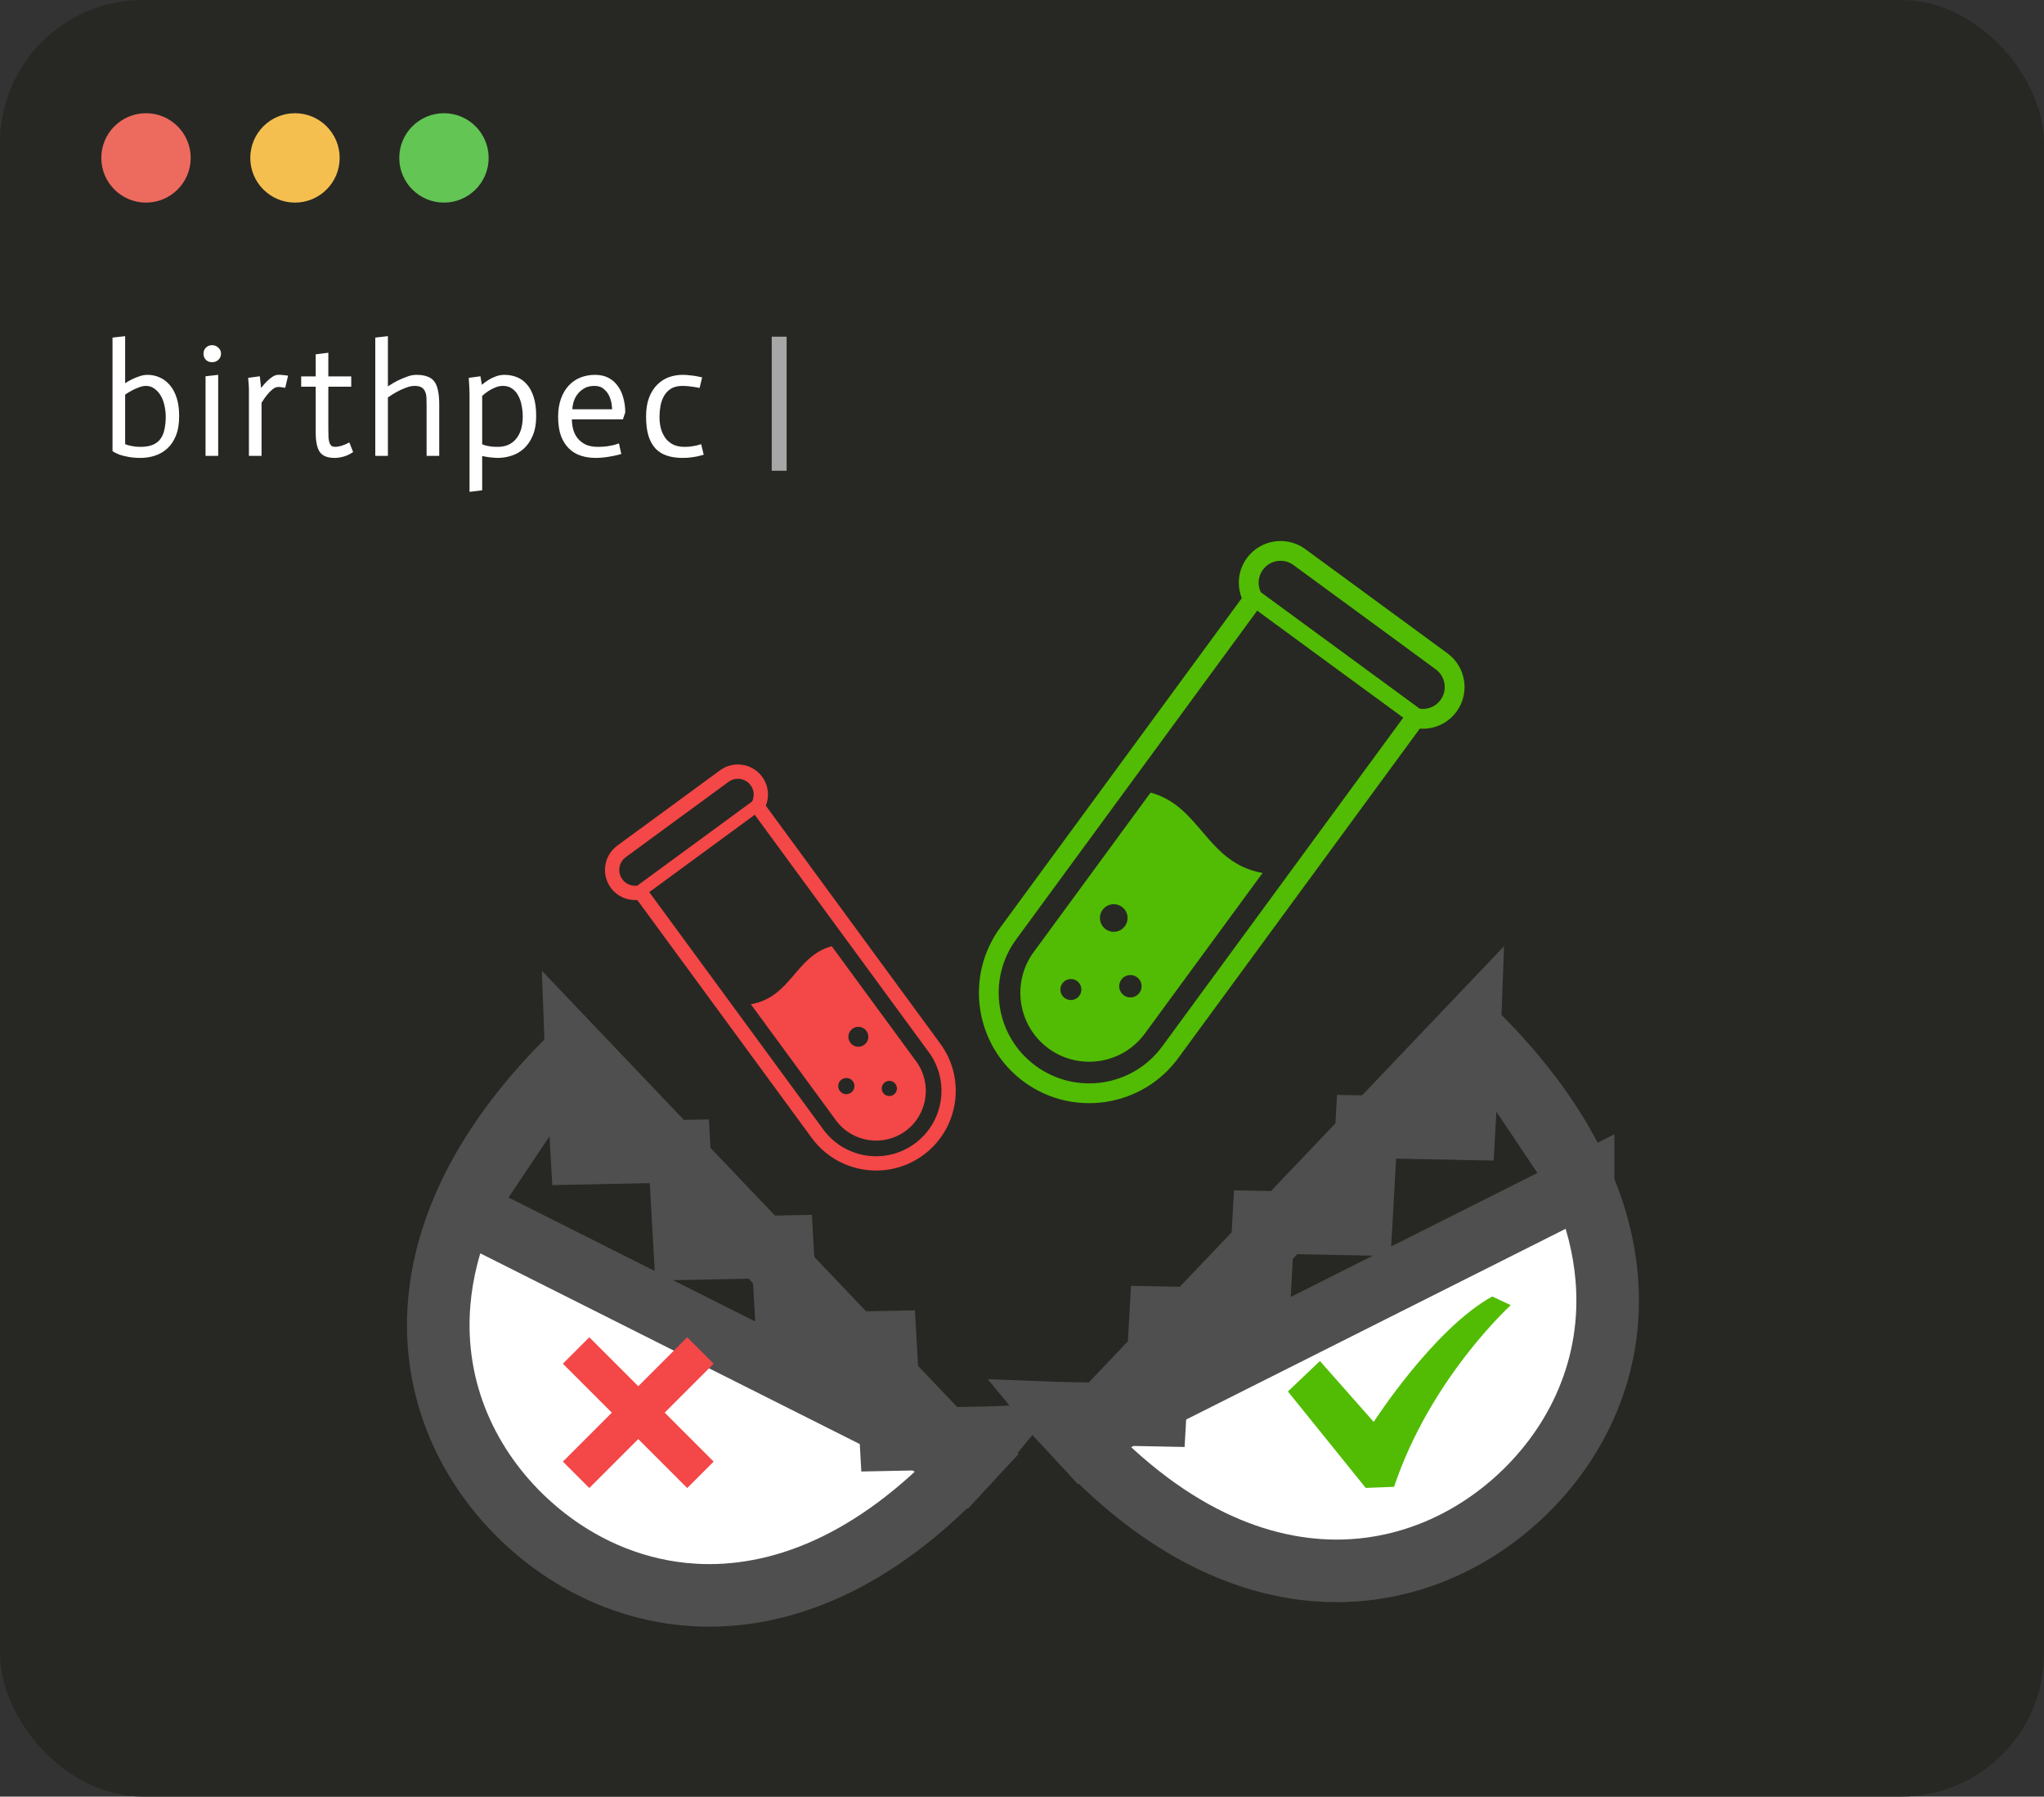 <svg width="686" height="603" viewBox="0 0 686 603" fill="none" xmlns="http://www.w3.org/2000/svg">
<rect x="0" y="0" width="686" height="603" fill="#333333" stroke="none"/>
<rect width="686" height="603" rx="48" fill="#272823"/>
<circle cx="49" cy="53" r="15" fill="#ED6A5E"/>
<circle cx="99" cy="53" r="15" fill="#F5BF50"/>
<circle cx="149" cy="53" r="15" fill="#62C554"/>
<path d="M193.38 353.143C190.539 355.847 187.746 358.673 185.01 361.624L193.38 353.143ZM193.38 353.143L193.405 353.807L193.409 353.901L193.414 353.995L194.7 376.944L195.266 387.057L205.393 386.855L228.002 386.404L229.268 408.982L229.834 419.094L239.96 418.893L262.574 418.443L263.841 441.026L264.409 451.135L274.532 450.936L297.149 450.491L298.419 473.074L298.987 483.183L309.111 482.982L331.363 482.541L331.458 482.539L331.553 482.535L332.196 482.511C329.815 485.411 327.319 488.274 324.706 491.094L193.38 353.143ZM155.326 405.958L155.325 405.96C150.789 416.695 148.256 427.142 147.412 437.094L147.411 437.102C146.136 452.011 148.654 466.008 153.873 478.405L153.874 478.407C159.109 490.85 167.053 501.776 176.685 510.703C185.247 518.638 195.285 525.126 206.406 529.475C214.734 532.728 223.682 534.782 233.033 535.32L233.039 535.321C247.039 536.135 262.155 533.555 277.58 526.559L277.583 526.557C293.042 519.554 308.958 508.086 324.706 491.094L155.326 405.958ZM155.326 405.958C161.378 391.628 171.008 376.732 185.009 361.625L155.326 405.958Z" fill="white" stroke="#4F4F4F" stroke-width="21"/>
<path d="M493.264 344.911C496.106 347.615 498.899 350.442 501.634 353.392L493.264 344.911ZM493.264 344.911L493.239 345.575L493.235 345.669L493.23 345.764L491.945 368.713L491.378 378.826L481.252 378.624L458.642 378.172L457.377 400.751L456.81 410.862L446.685 410.661L424.07 410.212L422.803 432.795L422.235 442.903L412.113 442.704L389.495 442.259L388.225 464.842L387.657 474.951L377.534 474.751L355.281 474.309L355.186 474.307L355.091 474.304L354.448 474.279C356.829 477.179 359.325 480.043 361.938 482.862L493.264 344.911ZM531.319 397.727L531.319 397.728C535.855 408.464 538.389 418.91 539.232 428.862L539.233 428.87C540.508 443.779 537.991 457.776 532.771 470.173L532.77 470.176C527.535 482.618 519.592 493.544 509.96 502.471C501.397 510.407 491.359 516.894 480.239 521.243C471.911 524.496 462.963 526.551 453.612 527.089L453.605 527.089C439.606 527.904 424.489 525.323 409.065 518.327L409.061 518.326C393.602 511.322 377.687 499.854 361.938 482.862L531.319 397.727ZM531.319 397.727C525.267 383.397 515.636 368.5 501.635 353.394L531.319 397.727Z" fill="white" stroke="#4F4F4F" stroke-width="21"/>
<path d="M239.513 457.699L230.643 448.83L214.213 465.26L197.783 448.83L188.913 457.699L205.343 474.129L188.913 490.56L197.783 499.429L214.213 482.999L230.644 499.429L239.513 490.56L223.082 474.129L239.513 457.699Z" fill="#F44747"/>
<path d="M500.816 435.136C481.05 446.089 461.041 477.245 461.041 477.245L442.985 456.799L432.247 467.022L458.356 499.393L467.873 499.028C480.075 462.516 507.039 438.057 507.039 438.057L500.816 435.136Z" fill="#51BC03"/>
<path d="M207.167 283.824L241.659 258.536C246.158 255.238 252.502 256.213 255.803 260.715C257.935 263.624 258.279 267.304 257.037 270.434L257.579 271.173L315.6 350.311C324.32 362.206 321.74 378.98 309.843 387.702C297.946 396.424 281.171 393.841 272.45 381.946L214.429 302.808L213.888 302.07C210.532 302.31 207.127 300.874 204.994 297.966C201.694 293.464 202.67 287.121 207.167 283.824ZM218.667 300.463L231.169 317.516L276.324 379.106C283.49 388.88 297.226 390.995 307.002 383.828C316.778 376.661 318.891 362.926 311.725 353.151L266.795 291.868L254.068 274.509L253.295 273.455C253.15 273.572 253.003 273.688 252.85 273.8L218.358 299.088C218.204 299.201 218.053 299.304 217.894 299.409L218.667 300.463V300.463ZM213.899 297.243L215.464 296.095L250.865 270.141L252.435 268.99C253.252 267.28 253.126 265.19 251.928 263.556C250.192 261.189 246.869 260.677 244.501 262.413L210.009 287.701C207.642 289.436 207.13 292.761 208.865 295.128C210.064 296.762 212.022 297.507 213.899 297.243Z" fill="#F44747"/>
<path d="M279.147 317.581L307.498 356.25C312.943 363.677 311.332 374.154 303.903 379.6C296.475 385.047 285.996 383.433 280.551 376.007L252.004 337.07C265.649 334.617 266.93 320.88 279.147 317.581ZM290.777 345.998C289.683 344.51 287.585 344.189 286.097 345.286C284.608 346.38 284.289 348.473 285.384 349.96C286.479 351.454 288.571 351.776 290.061 350.678C291.551 349.586 291.872 347.491 290.777 345.998ZM299.983 367.376C301.118 366.543 301.362 364.95 300.529 363.813C299.695 362.679 298.097 362.433 296.962 363.268C295.828 364.102 295.585 365.697 296.419 366.831C297.252 367.966 298.847 368.211 299.983 367.376ZM281.855 366.134C282.742 367.345 284.444 367.608 285.654 366.718C286.865 365.83 287.126 364.129 286.237 362.916C285.349 361.705 283.644 361.446 282.434 362.335C281.223 363.223 280.964 364.923 281.855 366.134Z" fill="#F44747"/>
<path d="M485.81 219.292L438.058 184.282C431.83 179.716 423.047 181.066 418.478 187.299C415.526 191.326 415.05 196.421 416.768 200.754L416.019 201.777L335.693 311.338C323.62 327.805 327.193 351.028 343.663 363.103C360.133 375.178 383.358 371.603 395.431 355.135L475.757 245.574L476.506 244.552C481.152 244.885 485.866 242.896 488.818 238.87C493.388 232.637 492.036 223.856 485.81 219.292ZM469.89 242.327L452.581 265.936L390.067 351.203C380.146 364.734 361.13 367.662 347.595 357.739C334.062 347.818 331.136 328.802 341.057 315.27L403.26 230.428L420.88 206.395L421.95 204.936C422.15 205.098 422.354 205.259 422.565 205.414L470.318 240.424C470.53 240.579 470.74 240.722 470.96 240.868L469.89 242.327V242.327ZM476.49 237.869L474.324 236.28L425.314 200.348L423.14 198.755C422.009 196.387 422.183 193.494 423.842 191.232C426.245 187.954 430.846 187.246 434.124 189.649L481.876 224.659C485.152 227.061 485.862 231.663 483.459 234.941C481.8 237.203 479.089 238.235 476.49 237.869Z" fill="#51BC03"/>
<path d="M386.159 266.026L346.909 319.561C339.372 329.842 341.601 344.347 351.886 351.887C362.17 359.427 376.678 357.193 384.216 346.912L423.737 293.006C404.846 289.611 403.072 270.592 386.159 266.026ZM370.058 305.367C371.573 303.308 374.477 302.863 376.538 304.381C378.598 305.896 379.04 308.793 377.525 310.853C376.009 312.92 373.112 313.366 371.05 311.846C368.987 310.334 368.542 307.434 370.058 305.367ZM357.313 334.963C355.742 333.811 355.404 331.605 356.558 330.031C357.711 328.46 359.924 328.12 361.496 329.276C363.065 330.431 363.401 332.639 362.247 334.209C361.095 335.781 358.886 336.12 357.313 334.963ZM382.411 333.244C381.181 334.921 378.826 335.284 377.151 334.052C375.474 332.823 375.113 330.468 376.344 328.789C377.573 327.112 379.934 326.753 381.608 327.985C383.285 329.214 383.644 331.567 382.411 333.244Z" fill="#51BC03"/>
<path d="M37.763 113.303L42.003 112.826V128.62C42.78 128.09 43.593 127.631 44.441 127.242C45.148 126.889 45.943 126.571 46.826 126.288C47.709 125.97 48.593 125.811 49.476 125.811C50.925 125.811 52.285 126.094 53.557 126.659C54.864 127.224 55.995 128.072 56.949 129.203C57.938 130.334 58.716 131.765 59.281 133.496C59.846 135.227 60.129 137.277 60.129 139.644C60.129 142.259 59.758 144.467 59.016 146.269C58.309 148.036 57.338 149.467 56.101 150.562C54.9 151.657 53.522 152.452 51.967 152.947C50.412 153.442 48.822 153.689 47.197 153.689C45.572 153.689 44.158 153.565 42.957 153.318C41.791 153.106 40.819 152.859 40.042 152.576C39.123 152.223 38.364 151.834 37.763 151.41V113.303ZM42.003 149.078C42.462 149.255 42.957 149.414 43.487 149.555C44.017 149.661 44.582 149.767 45.183 149.873C45.819 149.944 46.49 149.979 47.197 149.979C48.822 149.979 50.183 149.749 51.278 149.29C52.373 148.831 53.239 148.159 53.875 147.276C54.511 146.393 54.953 145.333 55.2 144.096C55.483 142.824 55.624 141.411 55.624 139.856C55.624 138.619 55.483 137.383 55.2 136.146C54.953 134.909 54.546 133.814 53.981 132.86C53.416 131.871 52.709 131.076 51.861 130.475C51.048 129.839 50.094 129.521 48.999 129.521C48.257 129.521 47.48 129.68 46.667 129.998C45.854 130.281 45.095 130.616 44.388 131.005C43.575 131.429 42.78 131.906 42.003 132.436V149.078ZM68.985 126.288L73.225 125.811V153H68.985V126.288ZM68.296 118.709C68.296 117.896 68.561 117.225 69.091 116.695C69.656 116.13 70.345 115.847 71.158 115.847C72.006 115.847 72.712 116.13 73.278 116.695C73.878 117.225 74.179 117.896 74.179 118.709C74.179 119.522 73.878 120.211 73.278 120.776C72.712 121.306 72.006 121.571 71.158 121.571C70.345 121.571 69.656 121.306 69.091 120.776C68.561 120.211 68.296 119.522 68.296 118.709ZM83.54 130.634C83.54 129.821 83.452 128.549 83.275 126.818L87.197 126.288L87.621 130.157H87.674C88.31 129.344 88.928 128.638 89.529 128.037C90.13 127.436 90.748 126.924 91.384 126.5C92.055 126.041 92.691 125.811 93.292 125.811C94.105 125.776 95.235 125.864 96.684 126.076L95.73 130.157C94.564 129.945 93.751 129.857 93.292 129.892C92.691 129.892 92.055 130.175 91.384 130.74C90.713 131.305 90.13 131.906 89.635 132.542C88.999 133.319 88.381 134.203 87.78 135.192V153H83.54V130.634ZM110.195 118.391V126.341H117.88V129.786H110.195V143.937C110.195 145.103 110.212 146.075 110.248 146.852C110.318 147.629 110.442 148.248 110.619 148.707C110.795 149.166 111.043 149.502 111.361 149.714C111.679 149.891 112.085 149.979 112.58 149.979C113.922 149.944 115.477 149.449 117.244 148.495L118.516 151.728C117.35 152.505 116.254 153.018 115.23 153.265C114.24 153.548 113.251 153.689 112.262 153.689C109.93 153.689 108.287 153.035 107.333 151.728C106.414 150.385 105.955 148.177 105.955 145.103V129.786H101.079V126.341H105.955V118.921L110.195 118.391ZM125.949 113.303L130.189 112.826V129.68C131.249 128.973 132.292 128.355 133.316 127.825C134.376 127.295 135.454 126.836 136.549 126.447C137.645 126.023 138.705 125.811 139.729 125.811C141.178 125.811 142.379 125.988 143.333 126.341C144.323 126.659 145.118 127.207 145.718 127.984C146.319 128.761 146.743 129.786 146.99 131.058C147.273 132.33 147.414 133.92 147.414 135.828V153H143.174V136.305C143.174 135.245 143.157 134.309 143.121 133.496C143.086 132.648 142.927 131.941 142.644 131.376C142.397 130.775 141.991 130.316 141.425 129.998C140.895 129.68 140.136 129.521 139.146 129.521C138.228 129.521 137.238 129.733 136.178 130.157C135.118 130.546 134.111 131.005 133.157 131.535C132.203 132.065 131.214 132.683 130.189 133.39V153H125.949V113.303ZM157.585 132.489C157.585 131.217 157.496 129.327 157.32 126.818L161.242 126.288L161.719 129.15C162.425 128.549 163.15 128.019 163.892 127.56C164.669 127.065 165.499 126.659 166.383 126.341C167.301 125.988 168.273 125.811 169.298 125.811C170.746 125.811 172.107 126.058 173.379 126.553C174.686 127.048 175.817 127.843 176.771 128.938C177.76 130.033 178.537 131.464 179.103 133.231C179.668 134.962 179.951 137.1 179.951 139.644C179.951 142.223 179.562 144.414 178.785 146.216C178.043 147.983 177.053 149.431 175.817 150.562C174.615 151.657 173.237 152.452 171.683 152.947C170.163 153.442 168.609 153.689 167.019 153.689C165.323 153.654 163.591 153.442 161.825 153.053V164.554L157.585 165.084V132.489ZM167.019 149.979C168.503 149.979 169.775 149.714 170.835 149.184C171.895 148.654 172.76 147.93 173.432 147.011C174.138 146.057 174.651 144.979 174.969 143.778C175.287 142.541 175.446 141.234 175.446 139.856C175.446 138.619 175.322 137.383 175.075 136.146C174.863 134.909 174.492 133.814 173.962 132.86C173.467 131.871 172.796 131.076 171.948 130.475C171.1 129.839 170.057 129.521 168.821 129.521C167.902 129.521 167.036 129.698 166.224 130.051C165.411 130.369 164.634 130.775 163.892 131.27C163.185 131.729 162.496 132.259 161.825 132.86V149.131C162.213 149.272 162.637 149.414 163.097 149.555C163.591 149.661 164.157 149.767 164.793 149.873C165.464 149.944 166.206 149.979 167.019 149.979ZM208.52 152.364C207.707 152.611 206.859 152.823 205.976 153C205.128 153.177 204.174 153.336 203.114 153.477C202.089 153.618 201.012 153.689 199.881 153.689C198.114 153.689 196.471 153.442 194.952 152.947C193.433 152.452 192.108 151.657 190.977 150.562C189.846 149.467 188.945 148.053 188.274 146.322C187.638 144.555 187.32 142.4 187.32 139.856C187.32 137.559 187.638 135.545 188.274 133.814C188.91 132.047 189.776 130.581 190.871 129.415C192.002 128.214 193.309 127.313 194.793 126.712C196.312 126.111 197.955 125.811 199.722 125.811C201.453 125.811 202.955 126.147 204.227 126.818C205.499 127.489 206.541 128.408 207.354 129.574C208.202 130.705 208.82 132.047 209.209 133.602C209.633 135.121 209.845 136.729 209.845 138.425L209.05 140.757H191.931C191.931 141.852 192.072 142.948 192.355 144.043C192.638 145.138 193.115 146.128 193.786 147.011C194.493 147.894 195.394 148.619 196.489 149.184C197.62 149.714 199.015 149.979 200.676 149.979C201.736 149.979 202.708 149.926 203.591 149.82C204.474 149.679 205.234 149.537 205.87 149.396C206.541 149.219 207.16 149.025 207.725 148.813L208.52 152.364ZM205.446 137.365C205.446 137.118 205.393 136.57 205.287 135.722C205.181 134.874 204.934 133.991 204.545 133.072C204.156 132.153 203.556 131.341 202.743 130.634C201.93 129.892 200.853 129.521 199.51 129.521C198.026 129.521 196.807 129.839 195.853 130.475C194.899 131.076 194.139 131.8 193.574 132.648C193.009 133.496 192.62 134.362 192.408 135.245C192.196 136.128 192.09 136.835 192.09 137.365H205.446ZM234.8 130.21C234.2 130.069 233.369 129.927 232.309 129.786C231.249 129.609 230.172 129.521 229.076 129.521C227.486 129.521 226.179 129.839 225.154 130.475C224.165 131.111 223.388 131.941 222.822 132.966C222.257 133.955 221.868 135.068 221.656 136.305C221.444 137.506 221.338 138.69 221.338 139.856C221.338 141.658 221.568 143.213 222.027 144.52C222.487 145.792 223.087 146.834 223.829 147.647C224.607 148.46 225.49 149.06 226.479 149.449C227.469 149.802 228.511 149.979 229.606 149.979C230.348 149.979 231.055 149.944 231.726 149.873C232.433 149.767 233.069 149.661 233.634 149.555C234.235 149.414 234.8 149.255 235.33 149.078L236.178 152.629C235.436 152.841 234.747 153.018 234.111 153.159C233.475 153.3 232.716 153.424 231.832 153.53C230.984 153.636 230.066 153.689 229.076 153.689C227.133 153.689 225.402 153.442 223.882 152.947C222.363 152.452 221.073 151.657 220.013 150.562C218.989 149.467 218.194 148.036 217.628 146.269C217.098 144.502 216.833 142.347 216.833 139.803C216.833 137.33 217.169 135.21 217.84 133.443C218.547 131.641 219.466 130.192 220.596 129.097C221.727 127.966 223.017 127.136 224.465 126.606C225.949 126.076 227.486 125.811 229.076 125.811C229.924 125.811 230.737 125.864 231.514 125.97C232.327 126.041 233.034 126.129 233.634 126.235C234.341 126.376 235.012 126.518 235.648 126.659L234.8 130.21Z" fill="white"/>
<rect x="259" y="113" width="5" height="45" fill="#A7A7A7"/>
</svg>
